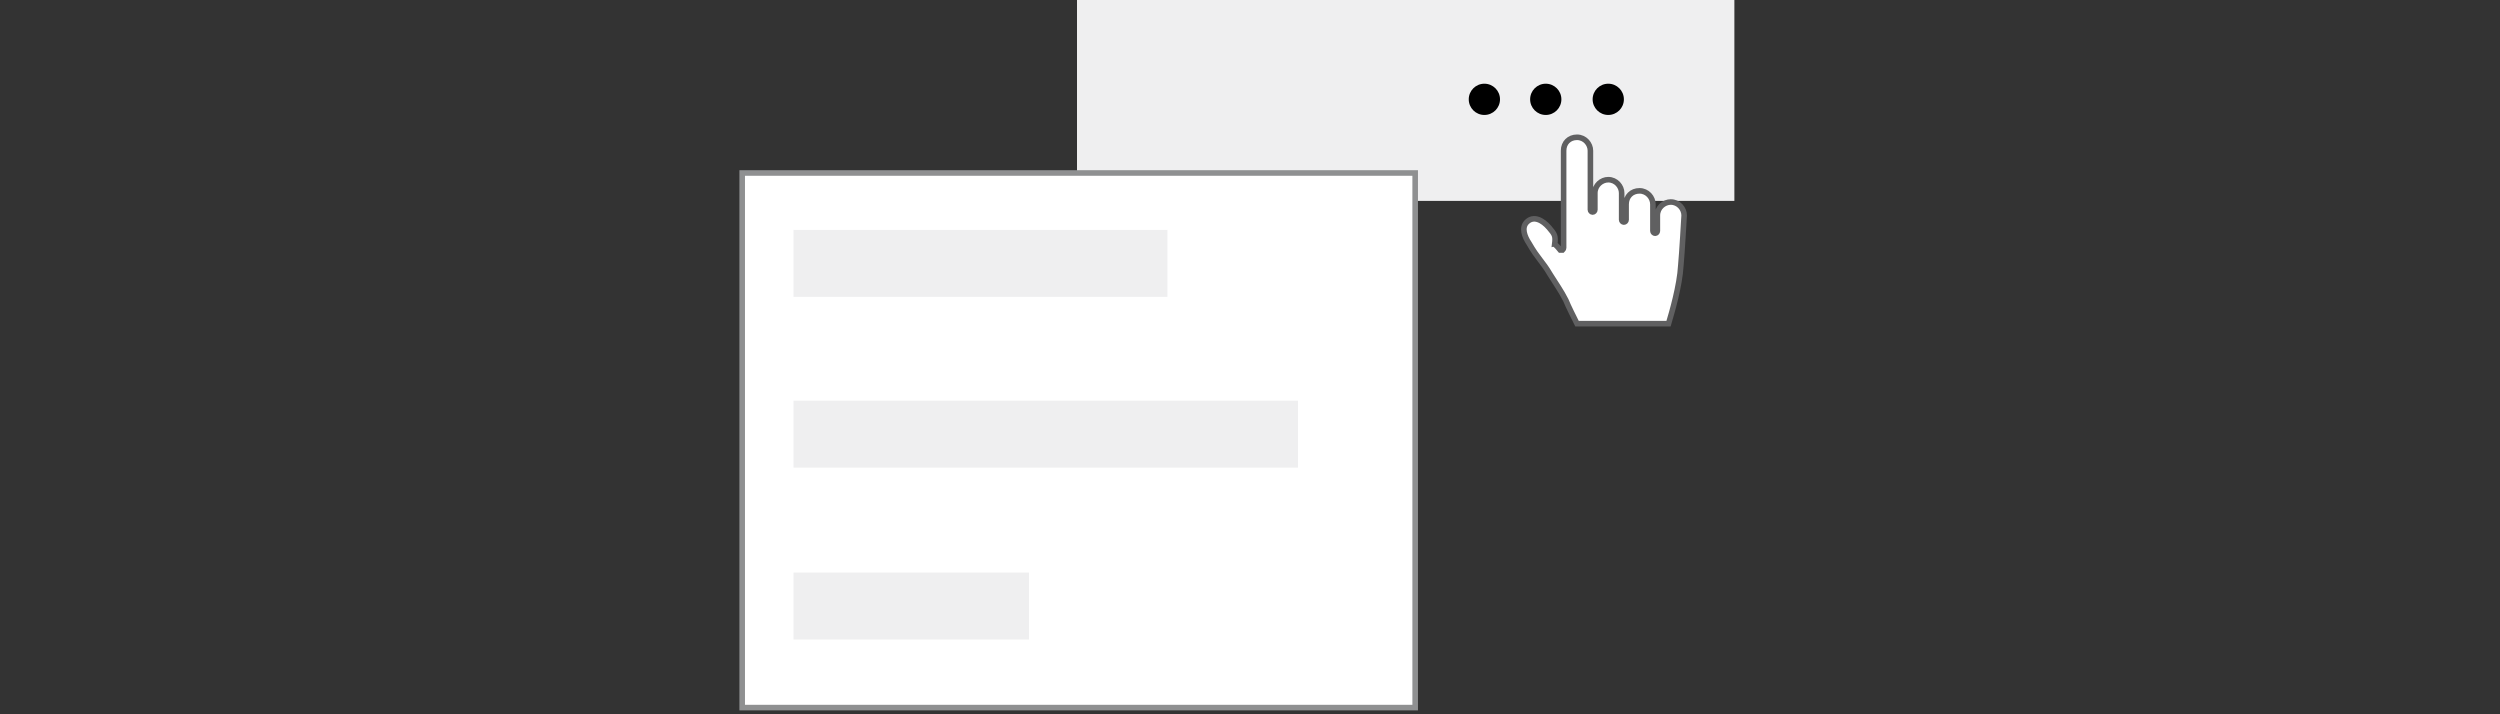 <?xml version="1.0" encoding="utf-8"?>
<!--
  ~ Copyright (C) 2020 Robert Bosch GmbH Copyright (C) 2020 Robert Bosch Manufacturing Solutions GmbH, Germany. All rights reserved.
  -->
<!-- Generator: Adobe Illustrator 24.1.0, SVG Export Plug-In . SVG Version: 6.00 Build 0)  -->
<svg version="1.1" id="Ebene_1" xmlns="http://www.w3.org/2000/svg" xmlns:xlink="http://www.w3.org/1999/xlink" x="0px" y="0px"
	 viewBox="0 0 224 64" style="enable-background:new 0 0 224 64;" xml:space="preserve">
<rect x="0" y="0" width="224" height="64" fill="#333333" stroke="none"/>
<style type="text/css">
	.st0{fill:#EFEFF0;}
	.st1{fill:#FFFFFF;stroke:#606061;stroke-width:0.5;stroke-miterlimit:10;}
	.st2{fill:#FFFFFF;stroke:#8F9091;stroke-width:0.5;stroke-miterlimit:10;}
	.st3{fill:none;}
</style>
<g>
	<rect x="96.5" y="-0.3" class="st0" width="58.9" height="18.3"/>
</g>
<path class="st1" d="M138.8,20.4c-0.6-0.7-1.4-1.1-2-0.5c-0.5,0.5-0.2,1.3,0.2,1.9c0.8,1.4,1.2,1.6,1.9,2.8c0.5,0.8,1,1.5,1.4,2.3
	c0.2,0.5,0.7,1.5,1,2.1h8.2c0.3-1,1-3.4,1.1-5.2c0.1-1,0.3-4.5,0.3-4.5c0-0.6-0.5-1.2-1.2-1.2c-0.6,0-1.2,0.5-1.2,1.2v1.4
	c0,0.1-0.1,0.2-0.2,0.2c-0.1,0-0.2-0.1-0.2-0.2v-2.4c0-0.6-0.5-1.2-1.2-1.2s-1.2,0.5-1.2,1.2v1.4c0,0.1-0.1,0.2-0.2,0.2
	s-0.2-0.1-0.2-0.2v-2.4c0-0.6-0.5-1.2-1.2-1.2c-0.6,0-1.2,0.5-1.2,1.2v1.5c0,0.1-0.1,0.2-0.2,0.2c-0.1,0-0.2-0.1-0.2-0.2v-5.3
	c0-0.6-0.5-1.2-1.2-1.2s-1.2,0.5-1.2,1.2c0,0,0,6.5,0,8.7c0,0.1-0.1,0.2-0.1,0.2c-0.1,0-0.2,0-0.2,0s-0.4-0.5-0.5-0.5
	C139.4,21.1,139.3,21,138.8,20.4z"/>
<g>
	<rect x="66.5" y="15.5" class="st2" width="60.3" height="47.9"/>
	<rect x="71.1" y="20.6" class="st0" width="33.5" height="6"/>
	<rect x="71.1" y="35.9" class="st0" width="45.2" height="6"/>
	<rect x="71.1" y="51.3" class="st0" width="21.1" height="6"/>
</g>
<g>
	<rect x="121.8" y="-7.8" class="st3" width="33.4" height="33.4"/>
	<circle cx="133" cy="8.9" r="1.4"/>
	<circle cx="138.5" cy="8.9" r="1.4"/>
	<circle cx="144.1" cy="8.9" r="1.4"/>
</g>
</svg>
